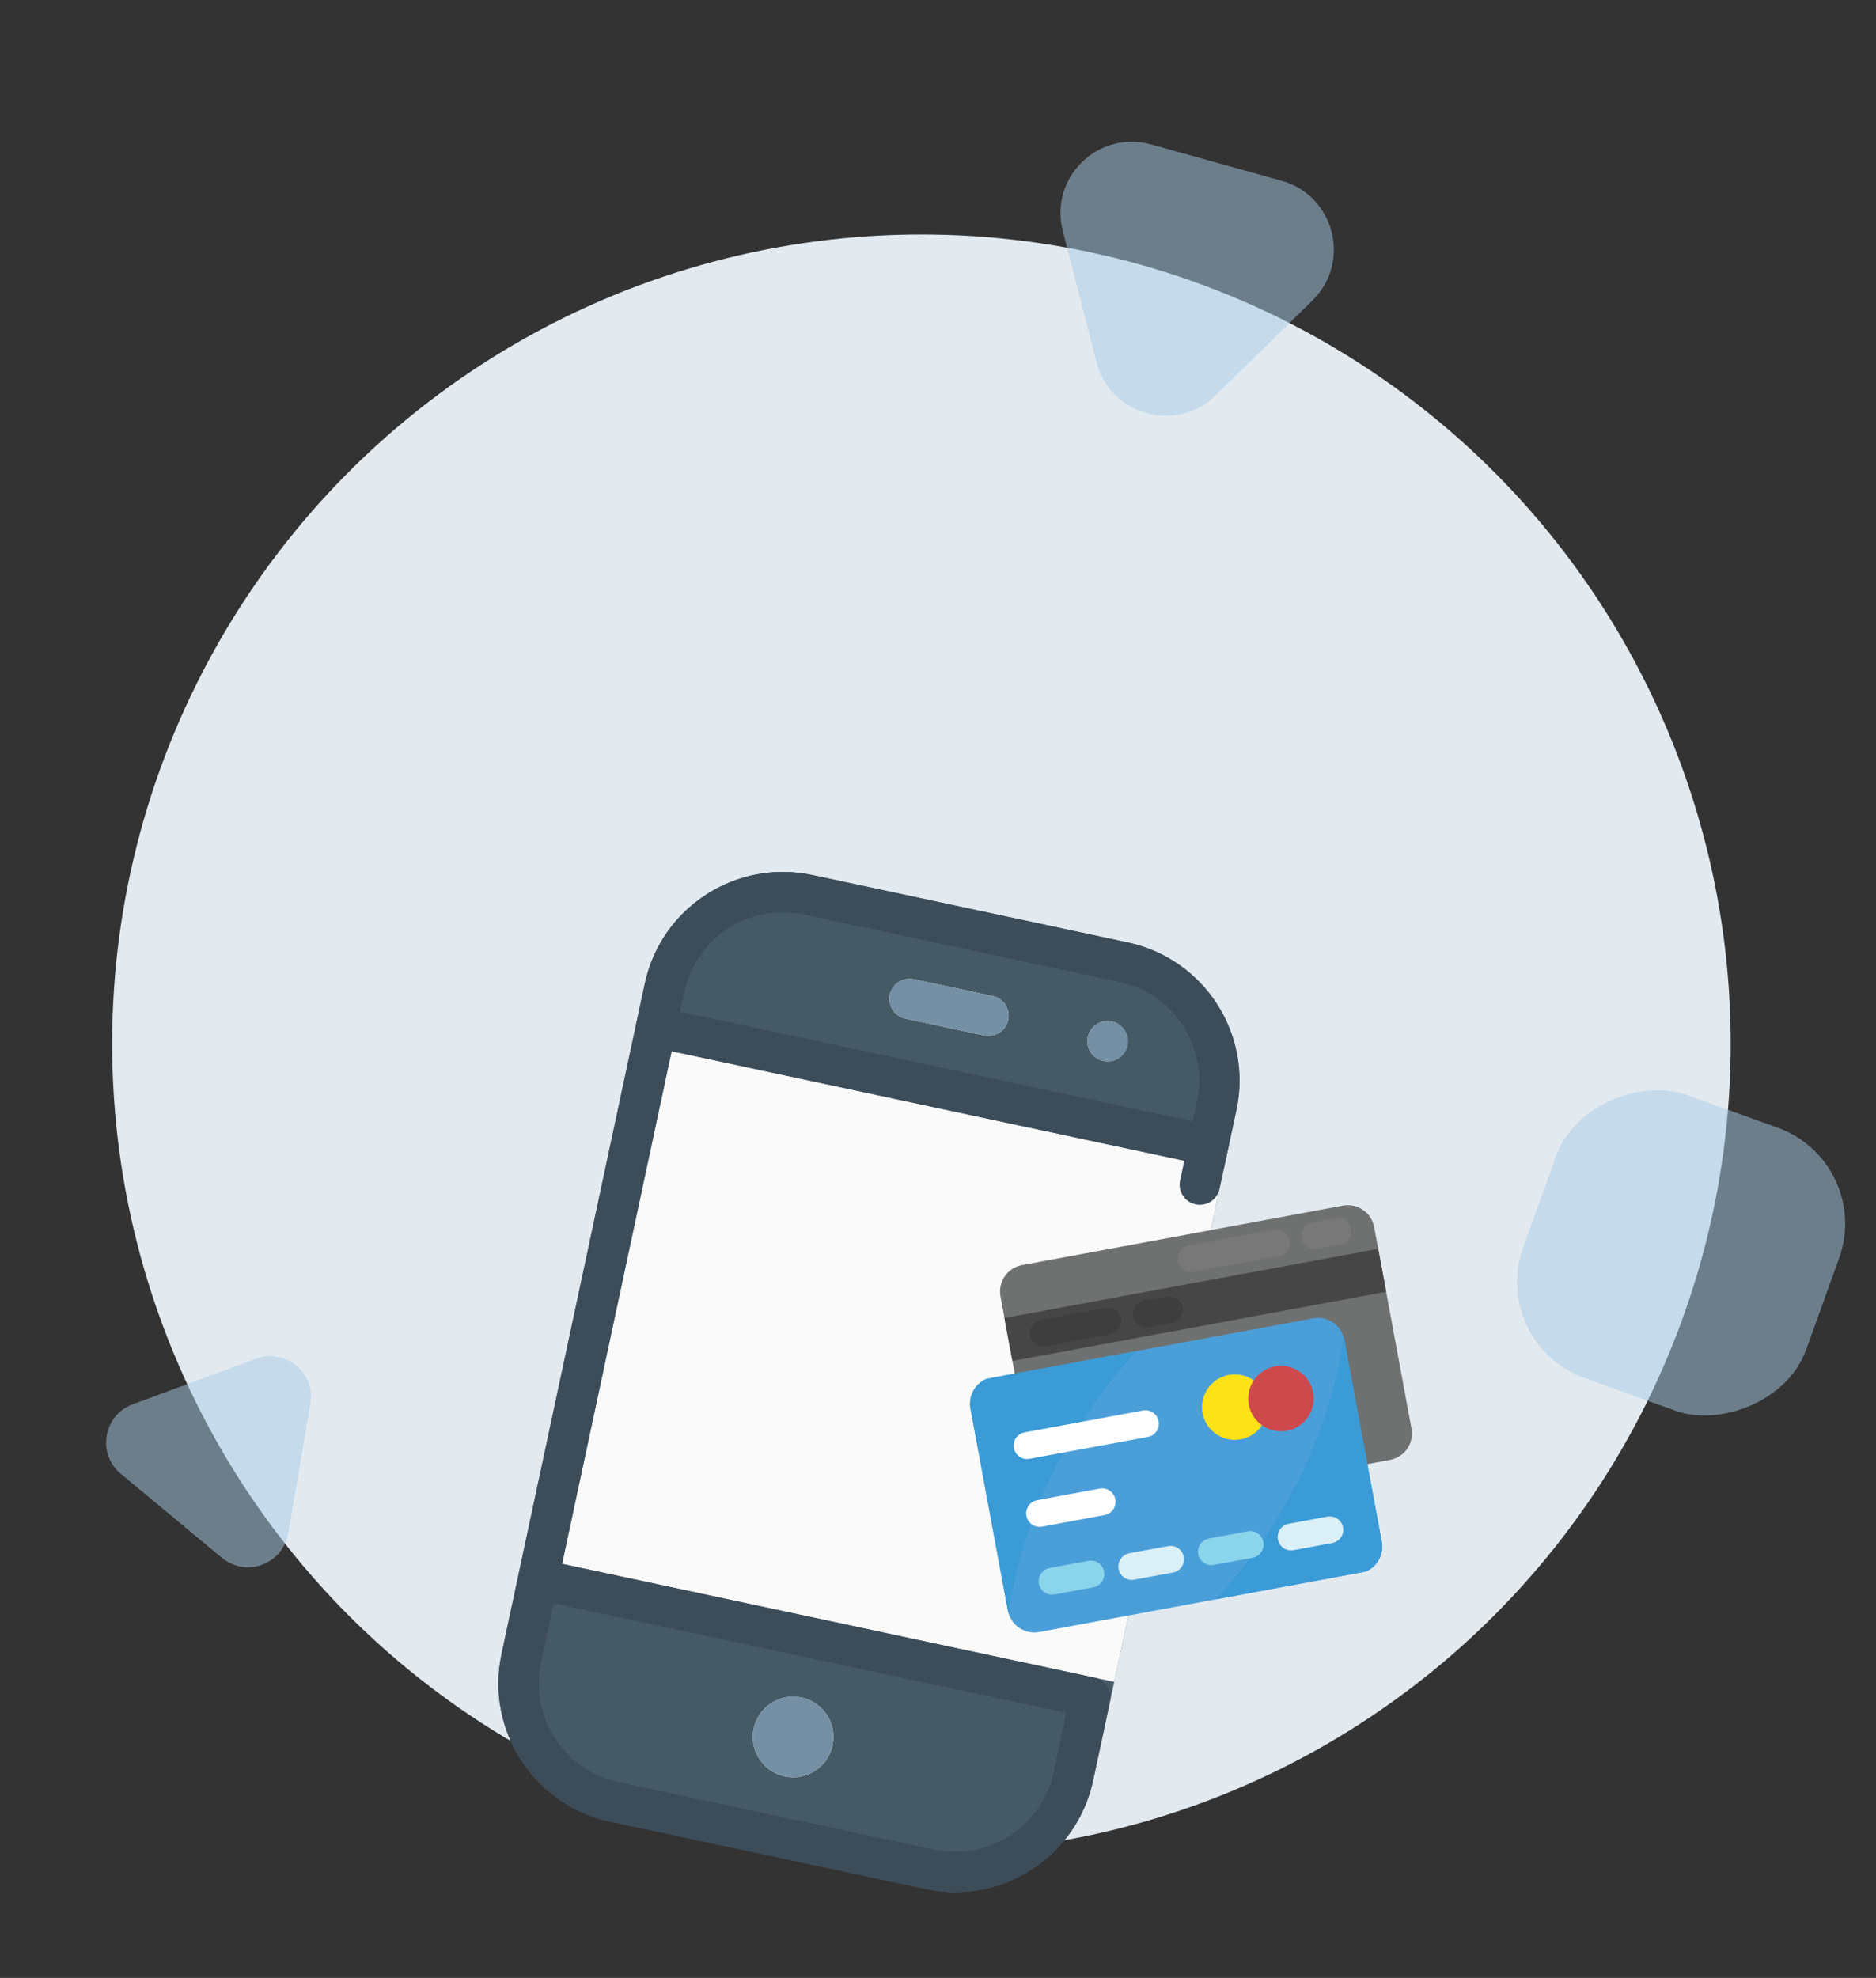 <svg width="184" height="194" viewBox="0 0 184 194" fill="none" xmlns="http://www.w3.org/2000/svg">
<rect x="0" y="0" width="184" height="194" fill="#333333" stroke="none"/>
<circle cx="90.373" cy="102.373" r="79.373" fill="#E2EAF0"/>
<g clip-path="url(#clip0)">
<path d="M79.675 85.828L110.621 92.44C118.098 94.038 122.865 101.395 121.267 108.872L107.216 174.633C105.618 182.11 98.261 186.877 90.784 185.279L59.837 178.666C52.36 177.069 47.594 169.712 49.191 162.234L63.243 96.474C64.841 88.996 72.197 84.23 79.675 85.828Z" fill="#455A64"/>
<path d="M120.027 114.675L65.871 103.103L55.126 153.39L109.282 164.962L120.027 114.675Z" fill="#FAFAFA"/>
<path d="M76.963 174.236C74.827 173.779 73.465 171.677 73.921 169.541C74.378 167.405 76.48 166.043 78.616 166.499C80.753 166.956 82.114 169.058 81.658 171.194C81.202 173.331 79.1 174.692 76.963 174.236Z" fill="#FAFAFA"/>
<path d="M96.537 101.565L88.8 99.912C87.732 99.684 87.051 98.633 87.279 97.565C87.507 96.497 88.558 95.816 89.627 96.044L97.363 97.697C98.431 97.925 99.112 98.976 98.884 100.045C98.656 101.113 97.605 101.794 96.537 101.565Z" fill="#FAFAFA"/>
<path d="M108.218 104.062C107.15 103.833 106.469 102.782 106.697 101.714C106.922 100.661 107.948 99.981 109.006 100.185L109.044 100.193C110.113 100.421 110.794 101.472 110.565 102.541C110.337 103.609 109.286 104.29 108.218 104.062Z" fill="#FAFAFA"/>
<path d="M90.784 185.279L59.837 178.666C52.36 177.069 47.594 169.712 49.191 162.234L63.243 96.474C64.841 88.996 72.197 84.23 79.675 85.828L110.621 92.44C118.098 94.038 122.865 101.395 121.267 108.872L119.614 116.609C119.386 117.677 118.335 118.358 117.266 118.13C116.198 117.901 115.517 116.85 115.745 115.782L117.399 108.046C118.54 102.705 115.135 97.45 109.794 96.309L78.848 89.696C73.507 88.555 68.252 91.96 67.111 97.3L55.126 153.39L107.348 164.549C108.416 164.777 109.097 165.828 108.869 166.896L107.216 174.633C105.618 182.11 98.261 186.876 90.784 185.279ZM54.3 157.258L53.06 163.061C51.919 168.402 55.323 173.657 60.664 174.798L91.61 181.41C96.951 182.552 102.206 179.147 103.347 173.806L104.587 168.004L54.3 157.258Z" fill="#3D4C59"/>
<path d="M118.093 114.261L63.937 102.69C62.868 102.461 62.188 101.41 62.416 100.342C62.644 99.274 63.695 98.593 64.763 98.821L118.919 110.393C119.987 110.621 120.668 111.672 120.44 112.74C120.212 113.809 119.161 114.49 118.093 114.261Z" fill="#3D4C59"/>
<path d="M76.963 174.236C74.827 173.779 73.465 171.677 73.921 169.541C74.378 167.405 76.48 166.043 78.616 166.499C80.753 166.956 82.114 169.058 81.658 171.194C81.202 173.331 79.1 174.692 76.963 174.236Z" fill="#758FA4"/>
<path d="M96.537 101.565L88.8 99.912C87.732 99.684 87.051 98.633 87.279 97.565C87.507 96.497 88.558 95.816 89.627 96.044L97.363 97.697C98.431 97.925 99.112 98.976 98.884 100.045C98.656 101.113 97.605 101.794 96.537 101.565Z" fill="#758FA4"/>
<path d="M108.218 104.062C107.15 103.833 106.469 102.782 106.697 101.714C106.925 100.646 107.976 99.965 109.045 100.193L109.083 100.201C110.151 100.43 110.832 101.481 110.604 102.549C110.376 103.617 109.325 104.298 108.257 104.07L108.218 104.062Z" fill="#758FA4"/>
<g clip-path="url(#clip1)">
<path d="M134.782 120.368L138.44 140.12C138.706 141.559 137.766 142.926 136.328 143.192L104.859 149.02C103.42 149.286 102.053 148.346 101.786 146.908L98.129 127.155C97.865 125.73 98.802 124.349 100.241 124.083L131.71 118.255C133.148 117.989 134.518 118.942 134.782 120.368Z" fill="#6F7070"/>
<path d="M135.182 122.489L98.516 129.279L99.295 133.489L135.962 126.699L135.182 122.489Z" fill="#464646"/>
<path d="M124.942 120.606L116.577 122.156C115.862 122.288 115.389 122.975 115.521 123.692C115.654 124.408 116.342 124.88 117.057 124.748L125.422 123.199C126.138 123.066 126.611 122.379 126.478 121.663C126.346 120.947 125.658 120.474 124.942 120.606Z" fill="#787878"/>
<path d="M130.986 119.487L128.719 119.907C128.004 120.04 127.53 120.726 127.663 121.443C127.796 122.16 128.484 122.632 129.199 122.499L131.466 122.079C132.181 121.947 132.655 121.26 132.522 120.543C132.389 119.828 131.703 119.355 130.986 119.487Z" fill="#787878"/>
<path d="M108.419 128.282L102.099 129.452C101.383 129.585 100.91 130.272 101.043 130.988C101.175 131.705 101.863 132.177 102.579 132.044L108.899 130.874C109.614 130.742 110.087 130.055 109.955 129.338C109.822 128.621 109.135 128.149 108.419 128.282Z" fill="#3E3E3E"/>
<path d="M114.463 127.163L112.197 127.582C111.482 127.715 111.009 128.401 111.141 129.118C111.274 129.835 111.962 130.307 112.677 130.174L114.943 129.755C115.658 129.622 116.132 128.935 115.999 128.219C115.866 127.502 115.178 127.03 114.463 127.163Z" fill="#3E3E3E"/>
<g opacity="0.07">
<path opacity="0.07" d="M137.512 135.104L138.441 140.12C138.707 141.559 137.767 142.926 136.328 143.192L133.192 143.773L131.782 131.165L137.512 135.104Z" fill="#010101"/>
</g>
<path d="M133.404 154.249L101.925 160.078C100.493 160.343 99.118 159.398 98.853 157.966L95.194 138.21C94.929 136.779 95.874 135.403 97.306 135.138L128.785 129.308C130.218 129.043 131.593 129.989 131.858 131.42L135.516 151.175C135.781 152.607 134.836 153.983 133.404 154.249Z" fill="#4B9FD8"/>
<path d="M111.459 132.517C104.507 140.145 100.272 149.053 98.926 158.217C98.894 158.115 98.861 158.014 98.84 157.897L95.182 138.145C94.954 136.914 95.617 135.718 96.723 135.246L111.459 132.517Z" fill="#3A9BD6"/>
<path d="M119.252 156.869C126.205 149.241 130.44 140.333 131.786 131.169C131.818 131.271 131.85 131.372 131.872 131.489L135.53 151.241C135.758 152.472 135.094 153.668 133.989 154.14L119.252 156.869Z" fill="#3A9BD6"/>
<path d="M121.69 141.175C123.434 140.852 124.585 139.177 124.263 137.433C123.94 135.689 122.264 134.537 120.521 134.86C118.777 135.183 117.625 136.859 117.948 138.602C118.271 140.346 119.946 141.498 121.69 141.175Z" fill="#FEE218"/>
<path d="M126.223 140.335C127.967 140.012 129.119 138.337 128.796 136.593C128.473 134.85 126.797 133.698 125.054 134.021C123.31 134.344 122.158 136.019 122.481 137.763C122.804 139.506 124.479 140.658 126.223 140.335Z" fill="#CD494C"/>
<path d="M108.339 148.602L102.207 149.737C101.491 149.87 100.803 149.398 100.671 148.681C100.538 147.965 101.011 147.278 101.727 147.145L107.859 146.01C108.574 145.877 109.262 146.349 109.395 147.066C109.527 147.781 109.054 148.469 108.339 148.602Z" fill="white"/>
<path d="M112.584 140.936L100.975 143.086C100.26 143.218 99.572 142.746 99.439 142.03C99.306 141.313 99.78 140.626 100.495 140.494L112.104 138.344C112.82 138.211 113.508 138.683 113.64 139.4C113.773 140.117 113.3 140.803 112.584 140.936Z" fill="white"/>
<path d="M107.235 155.686L103.437 156.389C102.722 156.522 102.034 156.05 101.901 155.333C101.768 154.616 102.242 153.929 102.957 153.797L106.755 153.094C107.47 152.961 108.158 153.433 108.291 154.15C108.423 154.865 107.952 155.553 107.235 155.686Z" fill="#8BD5EC"/>
<path d="M115.047 154.239L111.25 154.942C110.534 155.075 109.846 154.603 109.714 153.886C109.581 153.17 110.054 152.483 110.77 152.35L114.567 151.647C115.283 151.514 115.971 151.986 116.103 152.703C116.236 153.418 115.763 154.107 115.047 154.239Z" fill="#DAEFF6"/>
<path d="M122.859 152.792L119.061 153.496C118.346 153.628 117.658 153.156 117.525 152.44C117.392 151.723 117.866 151.036 118.581 150.904L122.379 150.2C123.094 150.068 123.782 150.54 123.915 151.256C124.047 151.972 123.574 152.66 122.859 152.792Z" fill="#8BD5EC"/>
<path d="M130.671 151.346L126.874 152.049C126.158 152.182 125.47 151.71 125.338 150.993C125.205 150.276 125.678 149.589 126.394 149.457L130.191 148.754C130.907 148.621 131.595 149.093 131.727 149.81C131.86 150.525 131.387 151.213 130.671 151.346Z" fill="#DAEFF6"/>
</g>
</g>
<path d="M25.112 133.269C28.001 132.202 30.961 134.662 30.441 137.697L28.264 150.398C27.743 153.433 24.133 154.766 21.765 152.798L11.854 144.562C9.485 142.594 10.136 138.801 13.024 137.734L25.112 133.269Z" fill="#A8CBE5" fill-opacity="0.5"/>
<path d="M125.702 17.735C130.893 19.183 132.569 25.707 128.72 29.478L119.225 38.781C115.375 42.552 108.887 40.742 107.546 35.523L104.237 22.648C102.896 17.429 107.707 12.715 112.898 14.163L125.702 17.735Z" fill="#A8CBE5" fill-opacity="0.5"/>
<rect x="146" y="131.767" width="29.514" height="29.514" rx="10" transform="rotate(-70.191 146 131.767)" fill="#A8CBE5" fill-opacity="0.5"/>
<defs>
<clipPath id="clip0">
<rect width="94.934" height="94.934" fill="white" transform="translate(55.499 80.662) rotate(12.061)"/>
</clipPath>
<clipPath id="clip1">
<rect width="42.181" height="42.181" fill="white" transform="translate(92.242 122.269) rotate(-10.492)"/>
</clipPath>
</defs>
</svg>
